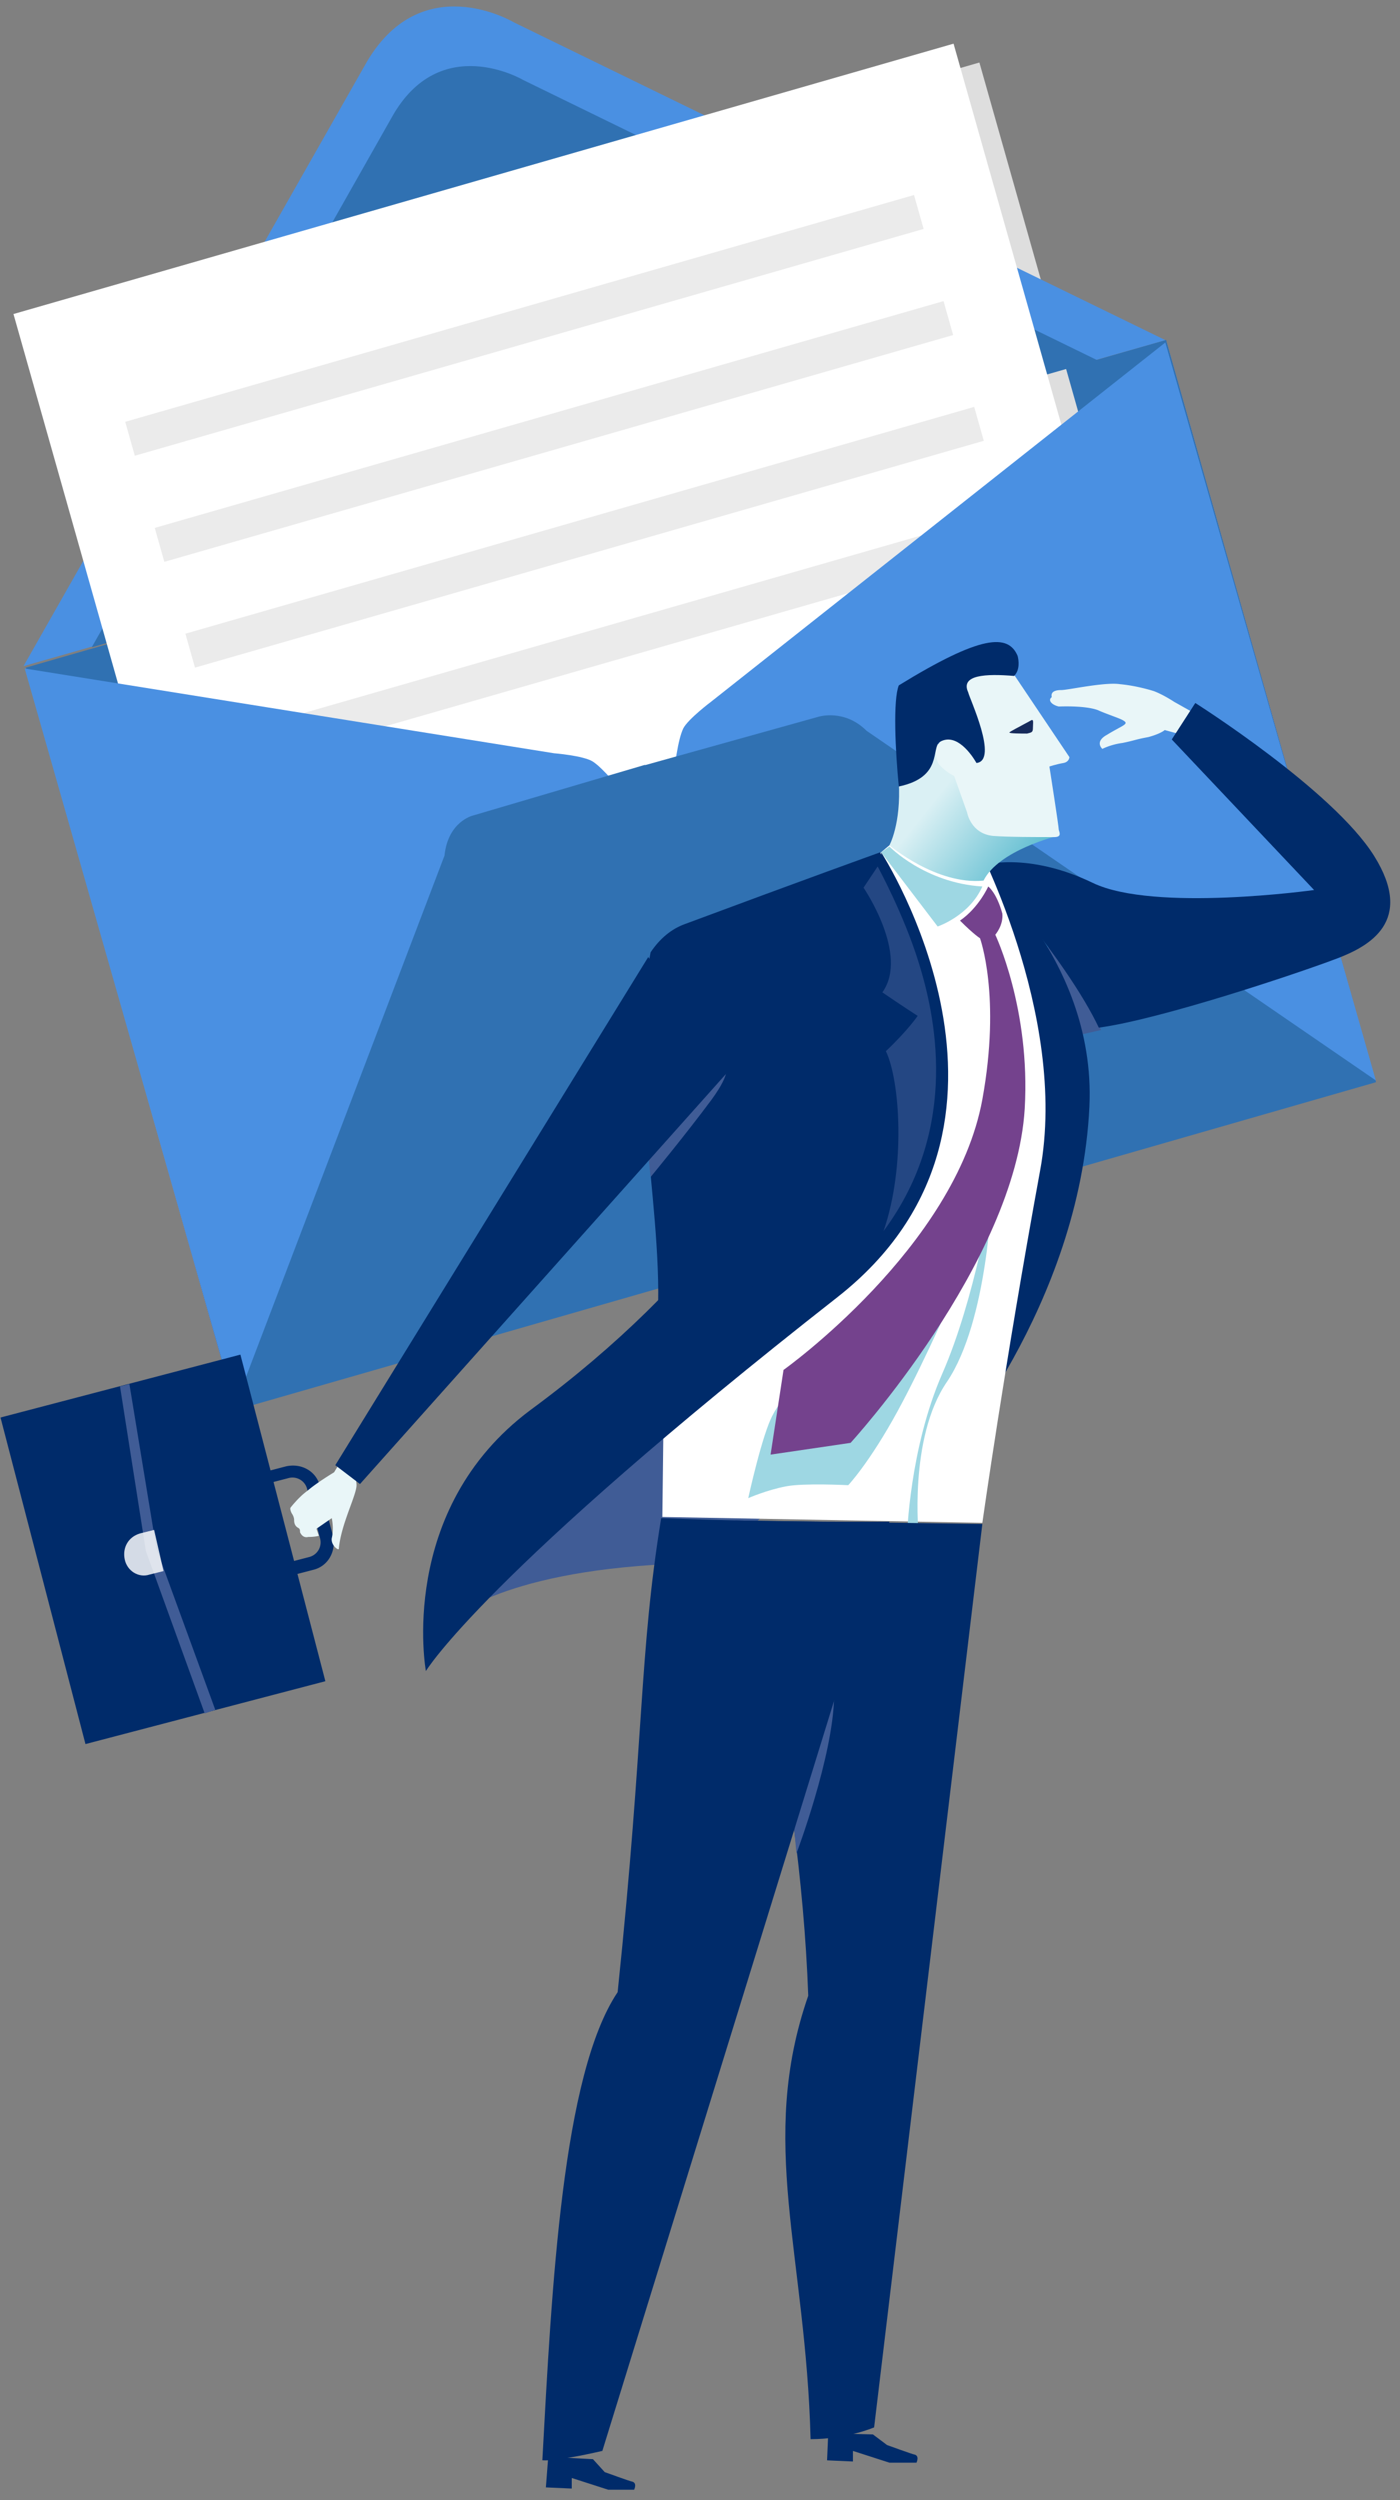 <svg xmlns="http://www.w3.org/2000/svg" width="79" height="141" viewBox="0 0 79 141">
    <rect x="0" y="0" width="79" height="141" fill="#808080" stroke="none"/>
    <defs>
        <linearGradient id="a" x1="88.876%" x2="24.42%" y1="88.485%" y2="44.506%">
            <stop offset="0%" stop-color="#56B9CE"/>
            <stop offset="55.83%" stop-color="#A0D8E3"/>
            <stop offset="100%" stop-color="#DAF0F4"/>
        </linearGradient>
    </defs>
    <g fill="none" fill-rule="evenodd">
        <path fill="#EDA8B0" d="M1.487 37.788l64.342-18.494 11.762 41.543L13.248 79.33z"/>
        <path fill="#3071B2" d="M1.453 37.655l64.349-18.487 11.847 41.867-64.348 18.487z"/>
        <path fill="#DEDEDE" d="M13.84 47.626L58.35 34.834l.542 1.913L14.381 49.54z" opacity=".6"/>
        <path fill="#DEDEDE" d="M2.218 18.773L55.266 3.526l12.779 45.136L14.997 63.91z"/>
        <path fill="#4A90E2" d="M28.997 1.261S23.69-1.925 20.57 3.717L1.327 37.57l64.431-18.387-36.76-17.922z"/>
        <path fill="#3071B2" d="M29.528 4.514s-4.711-2.788-7.432 2.124l-16.92 29.87L61.91 20.312 29.528 4.514z"/>
        <path fill="#FFF" d="M.76 17.711L53.808 2.463 66.587 47.6 13.539 62.847z"/>
        <path fill="#DEDEDE" d="M7.065 23.79l44.512-12.792.542 1.914L7.607 25.704zM8.732 29.774l44.511-12.792.542 1.914L9.273 31.688zM10.462 35.74l44.511-12.792.542 1.913-44.512 12.793zM12.173 41.642L56.685 28.85l.542 1.913-44.512 12.793z" opacity=".6"/>
        <path fill="#4A90E2" d="M40.145 39.562s-1.327.995-1.592 1.526c-.598 1.262-.797 5.908-.797 5.908l3.782 1.991 36.098 11.949-11.878-41.62-25.613 20.246zM33.443 42.947c-.53-.332-2.19-.465-2.19-.465l-29.86-4.779 11.878 41.62 21.897-28.079 2.124-3.717c-.067-.133-2.787-3.916-3.849-4.58z"/>
        <path fill="#3071B2" d="M48.904 41.221c-1.26-1.261-2.72-.796-2.72-.796l-9.755 2.721h-.066L26.675 46s-1.394.332-1.593 2.257l-11.81 31 31.186-9.028 33.178-9.293L48.904 41.22z"/>
        <g>
            <path fill="#405C96" d="M60.677 58.423l1.46-.332s-2.323-4.909-2.987-4.643c-.663.132 1.527 4.975 1.527 4.975z"/>
            <path fill="#E9F6F8" d="M66.453 41.374l-.73-.2s-.2.2-.93.399c-.73.132-.796.199-1.46.331a3.8 3.8 0 0 0-1.129.332s-.465-.398.266-.796c.863-.53 1.261-.597.93-.796-.2-.133-.864-.332-1.461-.597-.73-.266-2.125-.2-2.191-.2-.332-.066-.664-.33-.398-.53-.067-.265.132-.398.53-.398.399 0 2.457-.464 3.32-.332.73.067 1.527.266 1.925.398.531.2 1.129.597 1.129.597l1.062.597-.863 1.195z"/>
            <path fill="#002B6A" d="M55.433 48.804s2.522-.796 6.24.995c3.452 1.658 12.48.398 12.48.398l-8.032-8.492 1.328-2.056s7.767 4.909 10.09 8.624c2.324 3.715-.331 5.108-2.057 5.772-2.258.862-10.025 3.45-13.477 3.914-1.792-3.782-6.572-9.155-6.572-9.155zM.029 79.947L13.566 76.4l4.794 18.42-13.537 3.545z"/>
            <path fill="#002B6A" fill-rule="nonzero" d="M14.207 87.812l-.73-2.786c-.2-.863.265-1.725 1.128-1.924l1.527-.398c.863-.2 1.726.265 1.925 1.128l.73 2.786c.2.862-.265 1.725-1.128 1.924l-1.527.398c-.863.199-1.726-.332-1.925-1.128zm3.12-3.848a.853.853 0 0 0-1.062-.597l-1.527.398a.852.852 0 0 0-.598 1.062l.73 2.786a.853.853 0 0 0 1.063.597l1.527-.398a.852.852 0 0 0 .597-1.061l-.73-2.787z"/>
            <path fill="#E9F6F8" d="M19.85 82.505s.265.929.265 1.194c.067.53-.863 2.19-.996 3.649 0 .132-.464-.2-.398-.597.133-.531 0-1.128 0-1.128l-.863.597.133.398s-.2.066-.598.066c-.265.067-.398-.132-.464-.265 0-.133 0-.2-.133-.265-.2-.133-.2-.332-.2-.465a.7.7 0 0 0-.132-.332c-.133-.265-.067-.331-.067-.331s.465-.597.93-.929c.531-.464 1.527-1.061 1.527-1.061l.398-.664.598.133z"/>
            <path fill="#405C96" d="M8.232 87.48l-1.46-9.287.53-.133 1.527 9.288 3.32 9.088-.598.2z"/>
            <path fill="#FFF" d="M9.228 88.608l-.797.2c-.597.198-1.261-.2-1.394-.863-.133-.664.2-1.26.863-1.46l.797-.199.53 2.322z" opacity=".83"/>
            <path fill="#405C96" d="M25.293 91.46s2.656-2.786 12.48-3.25c9.295-.464 12.415-20.566 12.415-20.566S32.662 80.25 27.285 86.684c-1.46 1.725-1.992 4.777-1.992 4.777z"/>
            <path fill="#002B6A" d="M30.936 138.563l-.133 1.725 1.46.066v-.597l2.059.663h1.46s.2-.398-.132-.464c-.067 0-1.527-.53-1.527-.53l-.664-.73-2.523-.133zM46.736 137.236l-.066 1.526 1.46.066v-.597l2.058.663h1.527s.2-.398-.133-.464c-.066 0-1.527-.53-1.527-.53l-.796-.598-2.523-.066zM53.242 82.438s7.7-8.757 8.232-20.034c.398-8.625-6.771-14.197-6.771-14.197l-1.461 34.231z"/>
            <path fill="#FFF" d="M55.433 85.888s1.261-8.956 3.253-19.836c1.66-8.89-3.85-19.04-3.85-19.04l-4.648.664s-8.63 6.9-10.82 15.391c-1.329 5.175-1.86 11.344-1.86 11.344l-.132 11.145 18.057.332z"/>
            <path fill="#9ED7E3" d="M51.848 86.684s-.598-5.572 1.593-8.757c2.324-3.45 2.523-10.614 2.523-10.614s-.93 5.904-2.788 10.15c-1.86 4.246-1.992 9.155-1.992 9.155l.664.066zM50.188 47.742l-.464.332 3.186 4.18s1.793-.598 2.523-2.256c-3.253-.2-5.245-2.256-5.245-2.256z"/>
            <path fill="#002B6A" d="M49.724 48.074s9.958 15.325-2.457 25.077C27.285 88.807 24.032 94.247 24.032 94.247s-1.66-9.089 5.908-14.728c19.85-14.594 19.784-31.445 19.784-31.445z"/>
            <path fill="#002B6A" d="M37.044 75.34c.597-6.501-1.726-14.396-.332-21.627.53-.796 1.195-1.327 1.925-1.592 6.771-2.521 11.02-4.047 11.02-4.047s4.846 8.094-1.593 17.713c-6.44 9.487-9.294 8.823-11.02 9.553z"/>
            <path fill="#9ED7E3" d="M54.105 72.355s-1.859 4.312-3.452 7.23c-1.593 2.92-2.788 4.18-2.788 4.18s-2.523-.132-3.519.067c-1.062.199-2.124.663-2.124.663s.796-3.649 1.394-4.71c.531-1.062 1.66-1.858 1.66-1.858l2.92-2.52 5.909-3.052z"/>
            <path fill="#74428D" d="M55.765 49.998s.464.332.796 1.526c.067.663-.398 1.194-.398 1.194s1.992 4.18 1.66 9.818c-.531 8.69-9.826 18.841-9.826 18.841l-4.514.663.73-4.776s9.693-6.9 11.22-15.258c1.062-5.838-.133-9.09-.133-9.09s-.332-.198-1.129-.994c1.063-.73 1.594-1.924 1.594-1.924z"/>
            <path fill="#405C96" d="M48.728 50.064s2.589 3.782 1.062 5.905c1.062.73 1.992 1.326 1.992 1.326s-.532.796-1.793 1.99c.797 1.66 1.129 6.502-.133 10.15 4.382-5.904 2.855-12.339 1.992-15.125-.863-2.786-2.324-5.44-2.324-5.44l-.796 1.194z" opacity=".57"/>
            <path fill="url(#a)" d="M.398 11.676s.664-1.194.531-3.582C.797 5.772 3.32 5.97 3.32 5.97s1.063 1.99 1.328 3.184c.266 1.128 1.46 1.858 1.992 1.924 1.128.066 3.253.066 3.253.066s-3.32.796-4.183 2.521c-2.655.266-5.31-1.99-5.31-1.99z" transform="translate(49.79 36)"/>
            <path fill="#E9F6F8" d="M59.482 47.212c-.995 0-2.589 0-3.452-.067-1.261-.132-1.46-1.327-1.46-1.327l-.73-2.056s-.465-.2-.864-.664c-.132-.199-.464-1.127.465-1.525 1.394-.531.133-3.782.133-3.782l1.925-.597 1.726.863 3.12 4.643s0 .266-.332.332c-.398.066-.796.2-.796.2s.53 3.383.53 3.582c.067.199.134.398-.265.398z"/>
            <path fill="#172B5B" d="M58.287 41.042c0 .265-.066.265-.332.332-.265 0-1.062 0-.995-.067.066-.066.464-.265 1.195-.663.199-.133.132.133.132.398z"/>
            <path fill="#002B6A" d="M50.72 38.654c4.646-2.853 6.173-2.92 6.704-1.659.067.265.133.796-.199 1.128-1.593-.133-3.054-.066-2.589.929.067.331 1.726 3.847.465 3.98-.266-.464-1.129-1.725-2.058-1.194-.531.332.199 1.99-2.324 2.52-.199-1.99-.332-4.908 0-5.704zM49.325 136.904s-1.527.664-3.585.664c-.265-10.416-2.987-16.785-.132-25.01-.465-13.136-4.116-26.803-4.116-26.803l13.94.2-6.107 50.95z"/>
            <path fill="#405C96" d="M44.678 101.677l.266 2.853s2.058-5.44 2.124-8.823c0-4.71-2.39 5.97-2.39 5.97zM39.367 60.214s3.054-1.326.797 1.792c-1.527 2.056-3.452 4.378-3.452 4.378l-.2-1.924 2.855-4.246z"/>
            <path fill="#002B6A" d="M18.92 82.637l1.394 1.062L41.226 60.28l-4.647-6.303zM50.188 85.822L33.99 138.23s-2.523.597-3.386.53c.531-9.751 1.129-21.76 4.249-26.403 1.527-14.661 1.195-18.973 2.456-26.735 6.639.265 12.88.199 12.88.199z"/>
        </g>
    </g>
</svg>
